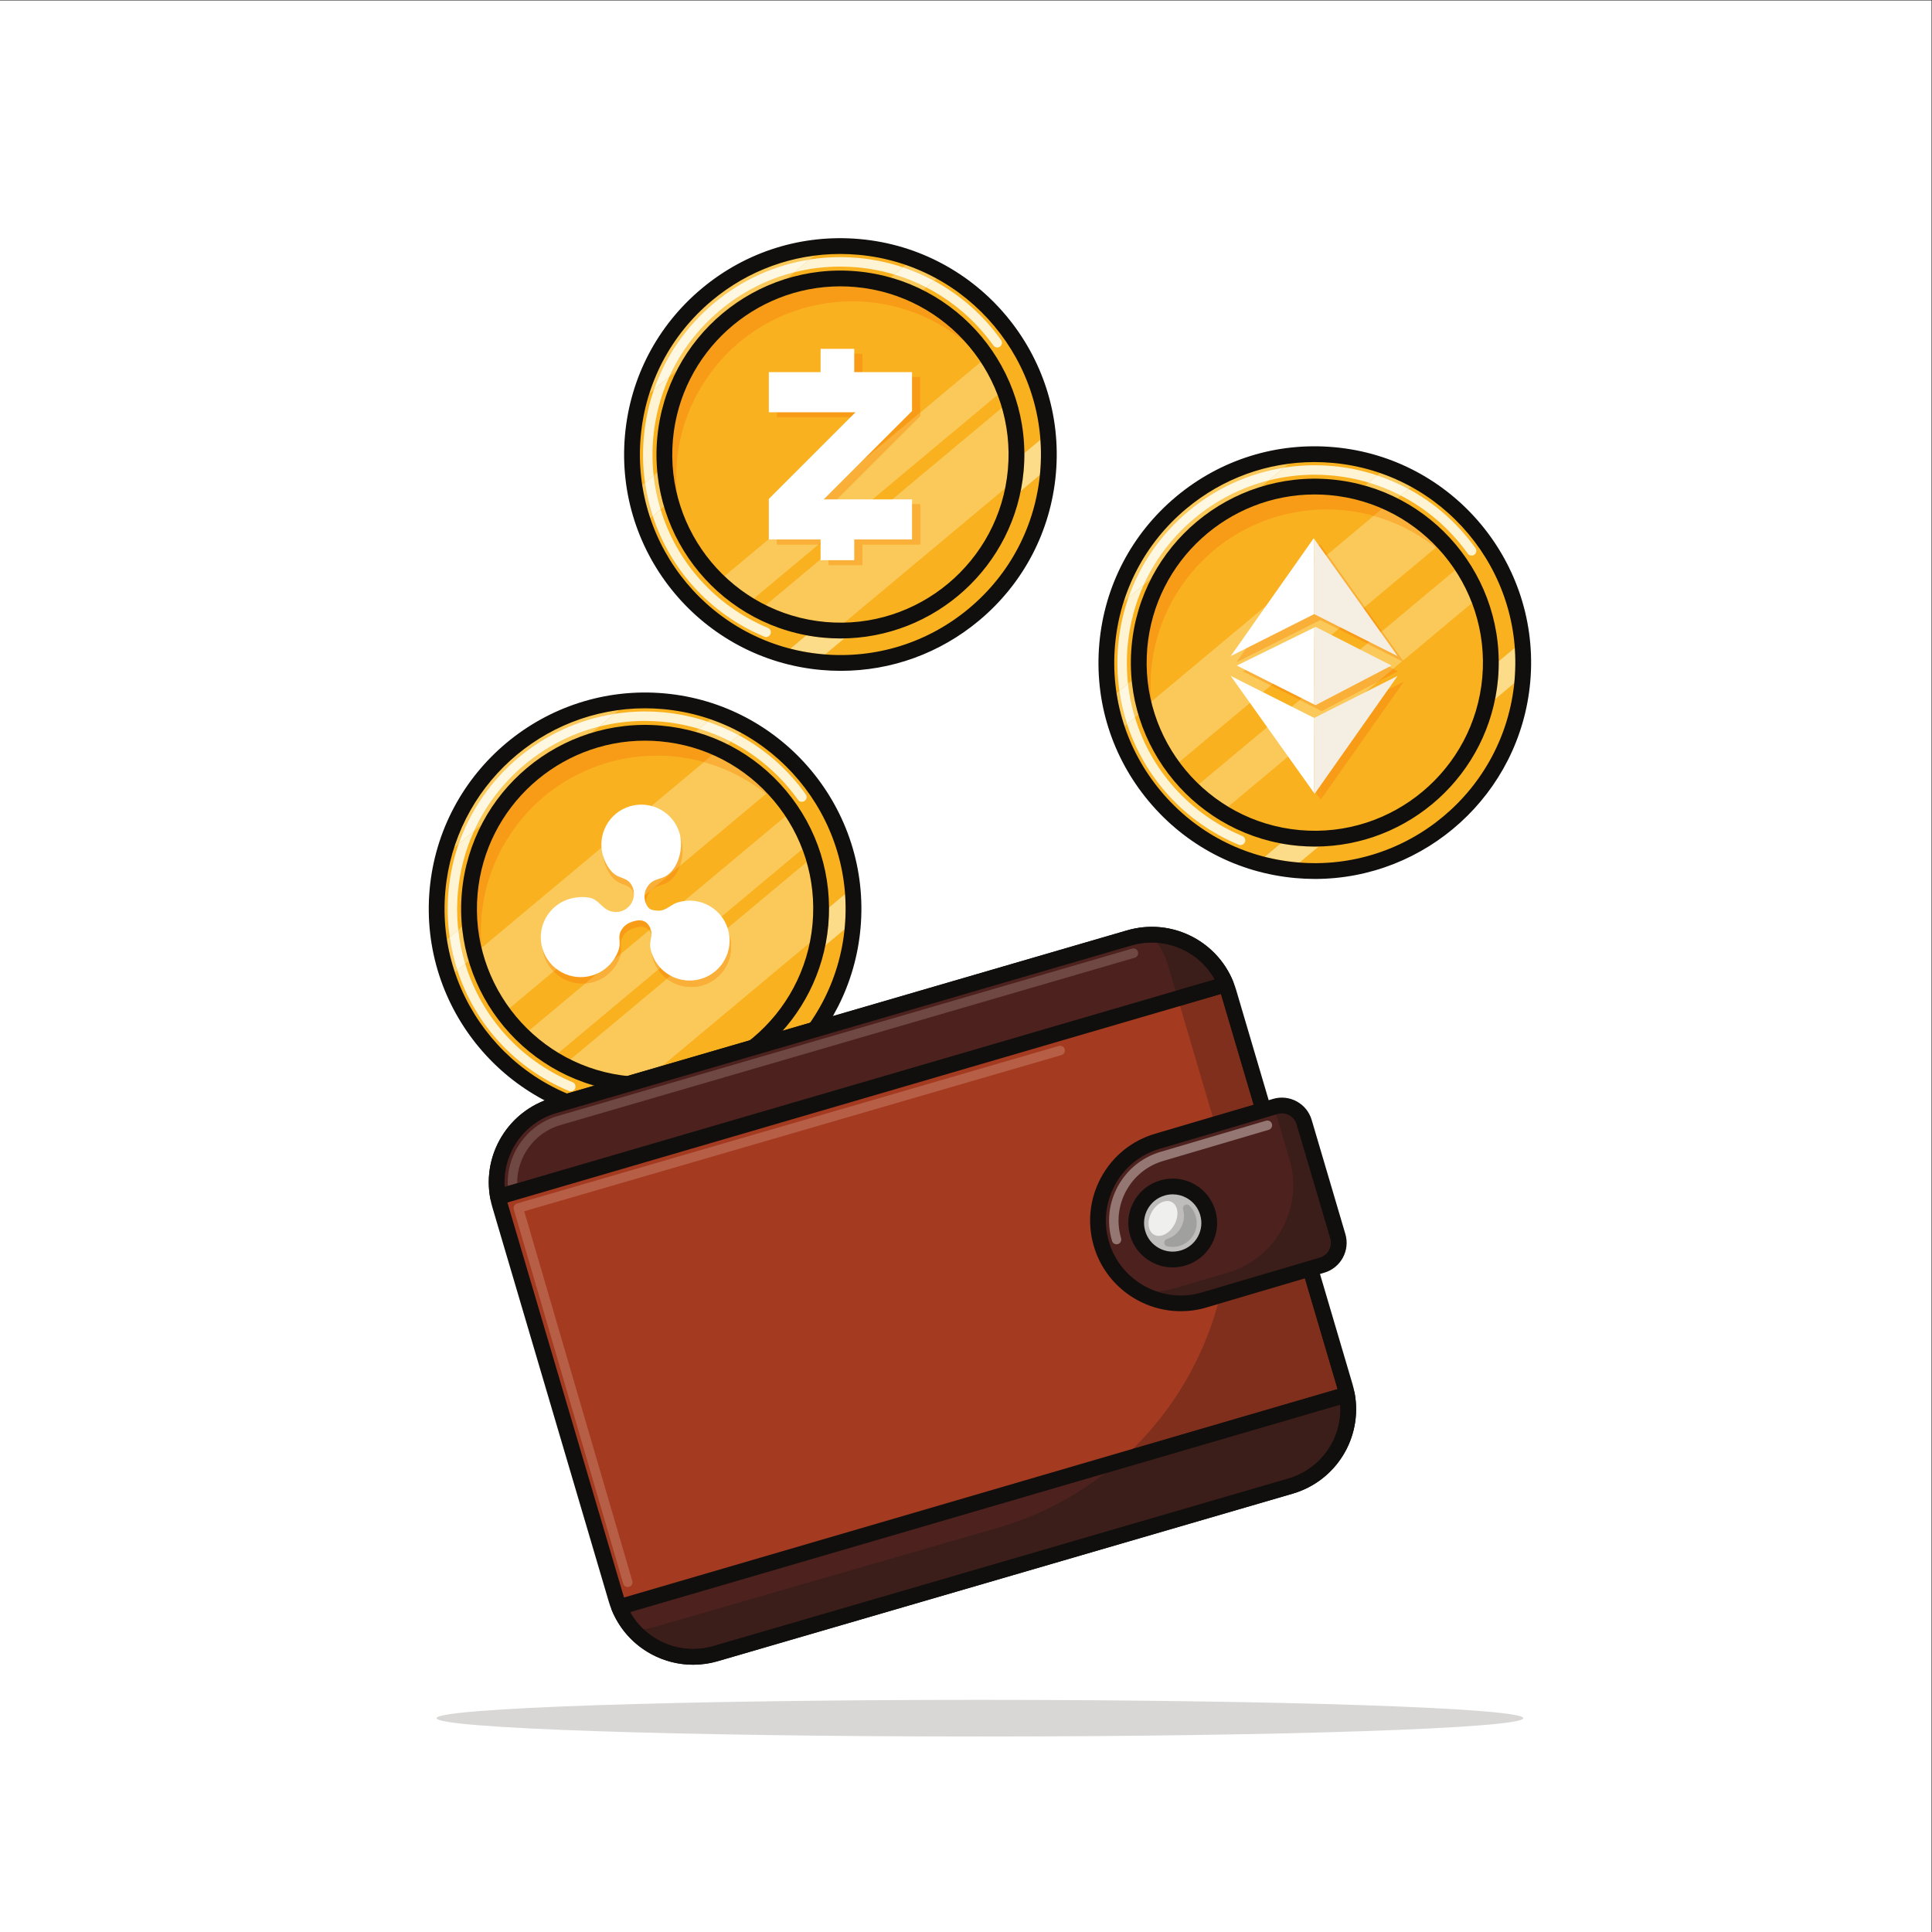 <?xml version="1.0" encoding="UTF-8" standalone="no"?>
<!-- Created with Inkscape (http://www.inkscape.org/) -->

<svg
   version="1.1"
   id="svg2"
   width="816"
   height="816"
   viewBox="0 0 816 816"
   sodipodi:docname="crypto-wallet-vectorportal.eps"
   xmlns:inkscape="http://www.inkscape.org/namespaces/inkscape"
   xmlns:sodipodi="http://sodipodi.sourceforge.net/DTD/sodipodi-0.dtd"
   xmlns="http://www.w3.org/2000/svg"
   xmlns:svg="http://www.w3.org/2000/svg">
  <rect x="0" y="0" width="816" height="816" fill="#333333" stroke="none"/>
  <defs
     id="defs6" />
  <sodipodi:namedview
     id="namedview4"
     pagecolor="#ffffff"
     bordercolor="#000000"
     borderopacity="0.25"
     inkscape:showpageshadow="2"
     inkscape:pageopacity="0.0"
     inkscape:pagecheckerboard="0"
     inkscape:deskcolor="#d1d1d1" />
  <g
     id="g8"
     inkscape:groupmode="layer"
     inkscape:label="ink_ext_XXXXXX"
     transform="matrix(1.333,0,0,-1.333,0,816)">
    <g
       id="g10"
       transform="scale(0.1)">
      <path
         d="M 0,0 H 6120 V 6120 H 0 Z"
         style="fill:#ffffff;fill-opacity:1;fill-rule:nonzero;stroke:none"
         id="path12" />
      <path
         d="m 2701.68,3182.95 c -32.56,-363.26 -353.43,-631.35 -716.7,-598.8 -363.26,32.56 -631.35,353.43 -598.79,716.7 32.55,363.26 353.42,631.35 716.69,598.79 363.26,-32.55 631.35,-353.42 598.8,-716.69"
         style="fill:#f9b120;fill-opacity:1;fill-rule:nonzero;stroke:none"
         id="path14" />
      <path
         d="m 1438.63,3435.32 c 74.58,233.56 279.49,404.74 522.59,436.62 l -14.63,-12.22 c -226.93,-35.79 -417.76,-195.22 -493.34,-412.18 l -14.62,-12.22 m 63.14,52.76 c 74.76,164.27 221.39,286.8 396.34,331.13 l -23.61,-19.72 c -150.59,-45.97 -277.2,-151.73 -349.19,-291.75 l -23.54,-19.66"
         style="fill:#fbc959;fill-opacity:1;fill-rule:nonzero;stroke:none"
         id="path16" />
      <path
         d="m 1441.34,3040.45 c -11.36,33.84 -19.94,68.88 -25.47,104.78 l 8.86,7.39 c 5.12,-36.09 13.37,-71.41 24.5,-105.57 l -7.89,-6.6 m 32.81,27.42 c -10.58,34.83 -18.01,70.82 -22.06,107.62 l 11.75,9.81 c 3.61,-37.13 10.76,-73.41 21.13,-108.39 l -10.82,-9.04 m 831.72,694.98 c -32.86,16.51 -67.31,29.88 -103,39.91 l 11.48,9.59 c 35.19,-10.52 69.23,-24.27 101.69,-40.99 l -10.17,-8.51 m 35.06,29.3 c -31.72,17.15 -64.92,31.56 -99.27,43.03 l 9.08,7.58 c 34.32,-11.82 67.25,-26.47 98.51,-43.66 l -8.32,-6.95"
         style="fill:#fbc959;fill-opacity:1;fill-rule:nonzero;stroke:none"
         id="path18" />
      <path
         d="m 2615.15,3126.18 c 4.2,20.82 7.3,42.06 9.24,63.7 1.69,18.84 2.47,37.63 2.37,56.3 l 50.89,42.52 c 2.49,-33.96 2.26,-68.53 -0.87,-103.52 -0.25,-2.73 -0.51,-5.44 -0.79,-8.16 l -60.84,-50.84"
         style="fill:#fcdb89;fill-opacity:1;fill-rule:nonzero;stroke:none"
         id="path20" />
      <path
         d="m 2599.46,3192.13 c -0.99,-11.05 -2.27,-21.88 -3.94,-32.67 -41.5,-279.31 -286.44,-483.97 -568.57,-475.05 -10.82,0.27 -21.8,0.95 -32.76,1.94 -74.9,6.71 -145.08,27.96 -207.91,60.69 -12.75,6.67 -25.17,13.81 -37.24,21.42 -6,3.54 -11.78,7.38 -17.56,11.31 -18.08,12.26 -35.37,25.46 -51.76,39.67 -7.84,6.73 -15.35,13.63 -22.75,20.72 -22.54,21.79 -43.32,45.35 -61.94,70.61 -41.45,56.22 -72.64,120.46 -90.65,189.44 -5.4,20.47 -9.64,41.43 -12.66,62.69 -5.99,41.8 -7.25,84.88 -3.31,128.81 27.49,306.77 298.49,533.28 605.36,505.78 43.83,-3.93 86.1,-12.84 126.07,-26.16 20.38,-6.75 40.25,-14.65 59.43,-23.59 30.85,-14.32 60.14,-31.4 87.51,-50.92 29.91,-21.36 57.56,-45.52 82.69,-72.07 21.55,-22.82 41.14,-47.36 58.57,-73.52 17.8,-26.6 33.25,-54.69 46.18,-84.06 2.85,-6.38 5.49,-12.74 8.12,-19.2 5.35,-13.23 10.15,-26.81 14.35,-40.44 21.04,-67.65 29.48,-140.49 22.77,-215.4"
         style="fill:#f9b120;fill-opacity:1;fill-rule:nonzero;stroke:none"
         id="path22" />
      <path
         d="m 1769.31,2785.39 c -33.61,20.29 -64.73,44.17 -92.86,71.04 l 178.4,149.05 c 12.73,1.02 25.53,3.99 37.99,9.09 27.6,11.3 50.56,32.34 64.27,58.83 4.33,8.35 7.97,16.76 9.78,25.7 l 89.76,74.99 c 3.54,-3.89 6.61,-8.9 9.17,-15.16 0.72,-1.75 1.34,-3.75 1.88,-5.58 4.17,-14.02 -1.2,-25.78 -2.6,-39.51 -1.45,-14.19 2.37,-27.9 7.7,-40.93 3.44,-8.39 7.68,-16.22 12.59,-23.43 l -316.08,-264.09 m 509.38,425.59 c -17.5,17.19 -39.88,29.32 -64.4,34.15 -7.99,1.57 -16.07,2.34 -24.15,2.34 -13.1,0 -26.18,-2.02 -38.77,-5.89 -14.02,-4.3 -25.95,-14.86 -39.2,-21.1 l 376.65,314.69 c 21.75,-32.85 39.61,-67.7 53.43,-103.99 l -263.56,-220.2"
         style="fill:#fbc959;fill-opacity:1;fill-rule:nonzero;stroke:none"
         id="path24" />
      <path
         d="m 1614.46,2927.01 c -41.1,55.99 -71.43,120.03 -88.24,188.91 -0.08,0.79 -0.15,1.57 -0.23,2.36 l 385.22,321.89 c -2.49,-20.7 0.11,-42.32 8.58,-62.99 7.51,-18.33 20.31,-39.44 37.91,-49.65 14.5,-8.41 32.29,-9.98 43.53,-23.68 3.26,-3.98 5.97,-8.61 7.98,-13.51 4.1,-10.01 5.17,-20.5 3.63,-30.45 l -57.91,-48.38 c -4.69,0.12 -9.32,0.81 -13.77,2.02 -29.62,7.63 -38.25,38.28 -70.43,43.68 -6.66,1.12 -13.59,1.66 -20.61,1.66 -18.28,0 -37.14,-3.66 -53.16,-10.22 -64.7,-26.5 -95.66,-100.4 -69.23,-164.93 6.31,-15.4 15.3,-28.89 26.22,-40.15 l -139.49,-116.56 m 539.8,451.06 c 10.71,30.07 11.66,65.58 -0.39,94.99 -19.03,46.47 -62.52,75.53 -109.48,78.4 l 186.23,155.62 c 64.38,-17.85 126.62,-47.64 183.47,-89.88 4.65,-3.45 9.23,-6.97 13.74,-10.54 l -273.57,-228.59"
         style="fill:#fbc959;fill-opacity:1;fill-rule:nonzero;stroke:none"
         id="path26" />
      <path
         d="m 1987.26,2712.14 c -64.4,6.87 -125.03,25.07 -180.02,52.42 l 305.94,255.65 c 21.93,-16.68 48.95,-25.92 76.78,-25.92 15.98,0 32.23,3.05 47.94,9.48 64.7,26.5 95.66,100.4 69.16,165.1 -1.35,3.29 -2.83,6.5 -4.44,9.64 l 253.34,211.69 c 18.14,-62.7 24.63,-128.89 18.62,-195.86 -1.81,-20.27 -4.75,-40.19 -8.74,-59.68 l -466.69,-389.92 -111.89,-32.6"
         style="fill:#fbc959;fill-opacity:1;fill-rule:nonzero;stroke:none"
         id="path28" />
      <path
         d="m 1525.7,3118.03 c -13.12,54.7 -17.71,112.38 -12.42,171.42 24.78,276.52 257.77,485.25 530.25,485.25 15.86,0 31.87,-0.7 47.96,-2.15 58.36,-5.23 114.45,-19.69 166.6,-42.51 l -27.47,-22.96 c -48.81,13.53 -98.88,20.2 -148.73,20.2 -170.48,0 -338.76,-77.86 -448.21,-225.19 -85.32,-114.84 -119.93,-251.75 -107.69,-383.81 l -0.29,-0.25 m 919.68,474.16 c -5.73,4.92 -11.58,9.75 -17.55,14.47 l 2.5,2.09 c 5.11,-5.4 10.13,-10.92 15.05,-16.56"
         style="fill:#f89b17;fill-opacity:1;fill-rule:nonzero;stroke:none"
         id="path30" />
      <path
         d="m 1526.22,3115.92 c -0.17,0.69 -0.35,1.42 -0.52,2.11 l 0.29,0.25 c 0.08,-0.79 0.15,-1.57 0.23,-2.36 m 901.61,490.74 c -4.51,3.57 -9.09,7.09 -13.74,10.54 -56.85,42.24 -119.09,72.03 -183.47,89.88 l 27.47,22.96 c 64.45,-28.2 122.9,-69.17 172.24,-121.29 l -2.5,-2.09"
         style="fill:#f9af38;fill-opacity:1;fill-rule:nonzero;stroke:none"
         id="path32" />
      <path
         d="m 1844.89,3005.09 c -34.17,-0.01 -67.12,13.93 -90.94,38.48 l 200.98,167.94 c 0.51,-0.02 1.02,-0.03 1.54,-0.03 7.18,0 14.47,1.34 21.48,4.21 19.27,7.9 31.91,25.05 34.89,44.2 l 141.42,118.18 c -1.13,-3.19 -2.38,-6.31 -3.73,-9.36 -7.16,-16.19 -17.84,-31.21 -32.57,-41.33 -17.05,-11.73 -38.39,-10.54 -53.49,-25.47 -16.48,-15.76 -22.57,-40.37 -13.39,-62.81 8.27,-20.16 17.47,-22.07 39.28,-23.4 0.76,-0.04 1.53,-0.07 2.28,-0.07 7.02,0 13.41,1.97 19.53,4.85 l -55.52,-46.39 c -6.97,7.65 -15.73,10.99 -25.89,10.99 -8.84,0 -18.74,-2.52 -29.45,-6.91 -14.73,-6.04 -25.44,-17.38 -31.13,-30.97 -5.01,-11.95 -1.91,-24.3 -2.05,-36.72 -0.05,-3.9 -0.49,-7.69 -1.24,-11.38 l -112.04,-93.62 c -3.33,-0.26 -6.65,-0.39 -9.96,-0.39 m 268.29,15.12 c -10.61,8.08 -20.04,17.9 -27.79,29.27 l 193.3,161.5 c 9.59,-9.43 17.71,-20.37 23.93,-32.47 l -189.44,-158.3"
         style="fill:#f89b17;fill-opacity:1;fill-rule:nonzero;stroke:none"
         id="path34" />
      <path
         d="m 1854.85,3005.48 112.04,93.62 c -1.81,-8.94 -5.45,-17.35 -9.78,-25.7 -13.71,-26.49 -36.67,-47.53 -64.27,-58.83 -12.46,-5.1 -25.26,-8.07 -37.99,-9.09 m 230.54,44 c -4.91,7.21 -9.15,15.04 -12.59,23.43 -5.33,13.03 -9.15,26.74 -7.7,40.93 1.4,13.73 6.77,25.49 2.6,39.51 -0.54,1.83 -1.16,3.83 -1.88,5.58 -2.56,6.26 -5.63,11.27 -9.17,15.16 l 55.52,46.39 c 13.25,6.24 25.18,16.8 39.2,21.1 12.59,3.87 25.67,5.89 38.77,5.89 8.08,0 16.16,-0.77 24.15,-2.34 24.52,-4.83 46.9,-16.96 64.4,-34.15 l -193.3,-161.5"
         style="fill:#f9af38;fill-opacity:1;fill-rule:nonzero;stroke:none"
         id="path36" />
      <path
         d="m 1911.21,3440.17 c 5.29,44.09 33.65,84.06 77.56,102.04 15.71,6.44 31.96,9.49 47.95,9.49 2.56,0 5.12,-0.08 7.67,-0.24 l -133.18,-111.29"
         style="fill:#f89b17;fill-opacity:1;fill-rule:nonzero;stroke:none"
         id="path38" />
      <path
         d="m 1753.95,3043.57 c -10.92,11.26 -19.91,24.75 -26.22,40.15 -26.43,64.53 4.53,138.43 69.23,164.93 16.02,6.56 34.88,10.22 53.16,10.22 7.02,0 13.95,-0.54 20.61,-1.66 32.18,-5.4 40.81,-36.05 70.43,-43.68 4.45,-1.21 9.08,-1.9 13.77,-2.02 l -200.98,-167.94 m 258.89,216.32 c 1.54,9.95 0.47,20.44 -3.63,30.45 -2.01,4.9 -4.72,9.53 -7.98,13.51 -11.24,13.7 -29.03,15.27 -43.53,23.68 -17.6,10.21 -30.4,31.32 -37.91,49.65 -8.47,20.67 -11.07,42.29 -8.58,62.99 l 133.18,111.29 c 46.96,-2.87 90.45,-31.93 109.48,-78.4 12.05,-29.41 11.1,-64.92 0.39,-94.99 l -141.42,-118.18"
         style="fill:#f9af38;fill-opacity:1;fill-rule:nonzero;stroke:none"
         id="path40" />
      <path
         d="m 2189.96,2994.29 c -27.83,0 -54.85,9.24 -76.78,25.92 l 189.44,158.3 c 1.61,-3.14 3.09,-6.35 4.44,-9.64 26.5,-64.7 -4.46,-138.6 -69.16,-165.1 -15.71,-6.43 -31.96,-9.48 -47.94,-9.48"
         style="fill:#f9af38;fill-opacity:1;fill-rule:nonzero;stroke:none"
         id="path42" />
      <path
         d="m 2043.53,3774.7 c -272.48,0 -505.47,-208.73 -530.25,-485.25 -26.22,-292.6 190.49,-551.99 483.1,-578.21 292.61,-26.26 551.98,190.51 578.2,483.1 12.71,141.74 -30.54,279.95 -121.79,389.16 -91.24,109.21 -219.56,176.35 -361.3,189.05 -16.09,1.45 -32.1,2.15 -47.96,2.15 m 0.83,-1115.61 c -17.37,0 -34.82,0.77 -52.45,2.35 -320.06,28.69 -557.12,312.42 -528.44,632.48 28.69,320.06 312.41,557.05 632.48,528.43 155.05,-13.89 295.4,-87.33 395.21,-206.79 99.81,-119.46 147.13,-270.64 133.23,-425.68 -27.1,-302.44 -282,-530.79 -580.03,-530.79"
         style="fill:#100f0d;fill-opacity:1;fill-rule:nonzero;stroke:none"
         id="path44" />
      <path
         d="m 2233.09,3024.14 c -64.7,-26.5 -138.6,4.45 -165.11,69.15 -5.33,13.02 -9.14,26.73 -7.7,40.92 1.4,13.73 6.78,25.49 2.61,39.52 -0.55,1.82 -1.16,3.82 -1.88,5.57 -12,29.28 -35.24,31.23 -64.52,19.24 -14.73,-6.04 -25.44,-17.38 -31.13,-30.97 -5,-11.95 -1.91,-24.3 -2.05,-36.72 -0.16,-13.36 -4.9,-25.27 -11.01,-37.08 -13.71,-26.48 -36.68,-47.53 -64.28,-58.83 -64.7,-26.5 -138.6,4.45 -165.1,69.15 -26.44,64.53 4.52,138.43 69.22,164.93 22.18,9.09 49.76,12.6 73.78,8.56 32.18,-5.4 40.81,-36.05 70.43,-43.68 11.74,-3.18 24.69,-2.79 36.78,2.16 29.29,12 43.26,45.37 31.27,74.65 -2.01,4.91 -4.73,9.53 -7.99,13.51 -11.24,13.7 -29.02,15.27 -43.52,23.69 -17.61,10.2 -30.41,31.31 -37.91,49.64 -26.51,64.71 4.45,138.61 68.98,165.03 64.69,26.51 138.59,-4.45 165.1,-69.15 13.32,-32.53 10.74,-72.51 -3.34,-104.35 -7.16,-16.19 -17.85,-31.21 -32.57,-41.33 -17.06,-11.73 -38.39,-10.54 -53.5,-25.46 -16.48,-15.77 -22.57,-40.38 -13.38,-62.82 8.26,-20.16 17.47,-22.07 39.27,-23.39 23.4,-1.43 39.83,19.37 61.01,25.88 20.36,6.25 41.99,7.66 62.92,3.54 41.45,-8.16 76.76,-37.16 92.77,-76.26 26.5,-64.69 -4.45,-138.6 -69.15,-165.1"
         style="fill:#ffffff;fill-opacity:1;fill-rule:nonzero;stroke:none"
         id="path46" />
      <path
         d="m 2701.68,3182.95 h 0.1 -0.1 m -658.22,694.35 c -324.96,0 -602.82,-248.93 -632.37,-578.69 -31.28,-348.95 227.18,-658.29 576.13,-689.56 349,-31.26 658.28,227.18 689.56,576.13 31.27,348.96 -227.18,658.29 -576.13,689.56 -19.19,1.72 -38.28,2.56 -57.19,2.56 m 0.97,-1320.82 c -20.42,0 -40.95,0.91 -61.68,2.77 -376.41,33.74 -655.2,367.42 -621.47,743.83 33.74,376.41 367.45,655.17 743.83,621.47 376.41,-33.74 655.2,-367.42 621.47,-743.83 -31.88,-355.68 -331.64,-624.24 -682.15,-624.24"
         style="fill:#100f0d;fill-opacity:1;fill-rule:nonzero;stroke:none"
         id="path48" />
      <path
         d="m 1808.56,2663.66 c -1.94,0 -3.9,0.37 -5.79,1.16 -172.31,72.14 -298.44,213.28 -353.54,382.23 l 24.92,20.82 c 50.41,-165.91 172.28,-305.07 340.2,-375.37 7.64,-3.2 11.24,-11.99 8.05,-19.63 -2.41,-5.75 -7.98,-9.21 -13.84,-9.21 m -383.83,488.96 c -6.72,47.26 -8.1,95.88 -3.68,145.1 4.68,52.24 15.68,102.39 32.2,149.82 l 48.52,40.54 c -27.05,-59.46 -44.69,-124.38 -50.84,-193.04 -3.63,-40.43 -3.14,-80.44 1.16,-119.55 l -27.36,-22.87 M 2540.78,3581 c -4.68,0 -9.3,2.19 -12.22,6.29 -55.99,78.44 -129.1,141.1 -212.52,184.07 l 24.89,20.79 c 82.98,-44.89 155.76,-108.57 212.04,-187.43 4.82,-6.74 3.26,-16.11 -3.49,-20.92 -2.64,-1.89 -5.68,-2.8 -8.7,-2.8 m -326.43,231.35 c -37.91,11.35 -77.17,18.96 -117.28,22.55 -18,1.62 -35.92,2.41 -53.66,2.41 -49.9,0 -98.61,-6.26 -145.3,-18.1 l 48.48,40.51 c 31.67,5 64.05,7.59 96.91,7.59 18.62,0 37.37,-0.83 56.25,-2.52 48.77,-4.38 96.34,-14.4 141.91,-29.61 l -27.31,-22.83"
         style="fill:#fef3d3;fill-opacity:1;fill-rule:nonzero;stroke:none"
         id="path50" />
      <path
         d="m 1453.25,3447.54 c 75.58,216.96 266.41,376.39 493.34,412.18 l -48.48,-40.51 c -174.95,-44.33 -321.58,-166.86 -396.34,-331.13 l -48.52,-40.54"
         style="fill:#fef7e2;fill-opacity:1;fill-rule:nonzero;stroke:none"
         id="path52" />
      <path
         d="m 1449.23,3047.05 c -11.13,34.16 -19.38,69.48 -24.5,105.57 l 27.36,22.87 c 4.05,-36.8 11.48,-72.79 22.06,-107.62 l -24.92,-20.82 m 866.81,724.31 c -32.46,16.72 -66.5,30.47 -101.69,40.99 l 27.31,22.83 c 34.35,-11.47 67.55,-25.88 99.27,-43.03 l -24.89,-20.79"
         style="fill:#fef7e2;fill-opacity:1;fill-rule:nonzero;stroke:none"
         id="path54" />
      <path
         d="m 4823.68,3963.07 c -32.56,-363.26 -353.43,-631.36 -716.69,-598.8 -363.26,32.55 -631.35,353.43 -598.8,716.69 32.55,363.26 353.43,631.35 716.69,598.8 363.26,-32.56 631.36,-353.43 598.8,-716.69"
         style="fill:#f9b120;fill-opacity:1;fill-rule:nonzero;stroke:none"
         id="path56" />
      <path
         d="m 3560.42,4215.26 c 36.17,114.1 104.06,215.75 198.13,294.35 94.08,78.6 206.19,127.34 324.9,142.64 l -14.84,-12.4 c -226.95,-35.78 -417.78,-195.2 -493.35,-412.19 l -14.84,-12.4 m 63.4,52.97 c 74.77,164.15 221.36,286.59 396.16,330.99 l -23.49,-19.63 c -150.6,-45.97 -277.2,-151.73 -349.18,-291.74 l -23.49,-19.62"
         style="fill:#fbc959;fill-opacity:1;fill-rule:nonzero;stroke:none"
         id="path58" />
      <path
         d="m 3563.05,3820.33 c -11.41,34.1 -19.89,69.17 -25.33,104.88 l 9.01,7.53 c 5.13,-36.11 13.36,-71.4 24.51,-105.58 l -8.19,-6.83 m 33.11,27.66 c -10.59,34.82 -18.02,70.81 -22.07,107.61 l 11.76,9.82 c 3.6,-37.13 10.76,-73.42 21.13,-108.39 l -10.82,-9.04 m 831.46,694.77 c -32.56,16.41 -66.96,29.89 -102.84,40.04 l 11.57,9.67 c 35.19,-10.53 69.23,-24.27 101.7,-41 l -10.43,-8.71 m 35.31,29.5 c -31.71,17.16 -64.92,31.57 -99.26,43.03 l 9.07,7.58 c 34.33,-11.81 67.25,-26.47 98.51,-43.65 l -8.32,-6.96"
         style="fill:#fbc959;fill-opacity:1;fill-rule:nonzero;stroke:none"
         id="path60" />
      <path
         d="m 4117.39,3388.49 c -2.72,0.21 -5.43,0.44 -8.16,0.68 -34.8,3.12 -68.92,8.99 -102.12,17.48 l 51,42.61 c 18.3,-3.43 36.9,-6.01 55.81,-7.71 17.61,-1.57 35.07,-2.35 52.44,-2.35 3.96,0 7.92,0.04 11.87,0.12 l -60.84,-50.83"
         style="fill:#fcdb89;fill-opacity:1;fill-rule:nonzero;stroke:none"
         id="path62" />
      <path
         d="m 4737.15,3906.3 c 4.2,20.82 7.31,42.06 9.25,63.7 1.69,18.89 2.45,37.68 2.33,56.27 l 50.92,42.54 c 2.49,-33.95 2.27,-68.52 -0.87,-103.51 -0.25,-2.73 -0.51,-5.45 -0.79,-8.16 l -60.84,-50.84"
         style="fill:#fcdb89;fill-opacity:1;fill-rule:nonzero;stroke:none"
         id="path64" />
      <path
         d="m 4721.46,3972.25 c -0.99,-11.05 -2.26,-21.88 -3.93,-32.68 -41.5,-279.31 -286.45,-483.96 -568.58,-475.04 -10.82,0.27 -21.8,0.95 -32.76,1.93 -74.89,6.71 -145.08,27.96 -207.91,60.7 -12.75,6.66 -25.16,13.8 -37.24,21.41 -6,3.55 -11.78,7.38 -17.55,11.31 -18.08,12.26 -35.37,25.46 -51.77,39.68 -7.83,6.72 -15.34,13.62 -22.75,20.71 -22.53,21.8 -43.32,45.35 -61.94,70.61 -41.44,56.23 -72.63,120.47 -90.64,189.45 -5.4,20.47 -9.65,41.43 -12.66,62.68 -6,41.81 -7.26,84.89 -3.32,128.81 27.49,306.77 298.5,533.29 605.36,505.79 43.83,-3.93 86.11,-12.84 126.08,-26.16 20.38,-6.75 40.25,-14.65 59.43,-23.6 30.84,-14.31 60.14,-31.39 87.5,-50.92 29.91,-21.35 57.57,-45.51 82.69,-72.07 21.56,-22.81 41.15,-47.35 58.58,-73.52 17.79,-26.59 33.25,-54.68 46.18,-84.06 2.84,-6.37 5.48,-12.73 8.12,-19.19 5.34,-13.24 10.14,-26.82 14.34,-40.45 21.05,-67.65 29.48,-140.49 22.77,-215.39"
         style="fill:#f9b120;fill-opacity:1;fill-rule:nonzero;stroke:none"
         id="path66" />
      <path
         d="m 3891.32,3565.51 c -33.61,20.29 -64.74,44.17 -92.87,71.04 l 220.66,184.36 66.36,-93.18 -194.15,-162.22 m 292.05,262.83 -96.92,48.83 31.95,26.69 64.97,-32.69 4.47,-2.23 177.51,92.63 -125.24,-104.64 -56.74,-28.59 m 230.26,173.56 -110.52,56.29 29.08,24.3 111,-55.89 -29.56,-24.7 m 31.4,26.24 -66.35,93.18 231.92,193.78 c 21.44,-32.46 39.4,-67.33 53.4,-104.02 l -218.97,-182.94"
         style="fill:#fbc959;fill-opacity:1;fill-rule:nonzero;stroke:none"
         id="path68" />
      <path
         d="m 3736.46,3707.12 c -41.09,55.98 -71.42,120.05 -88.24,188.91 -0.08,0.79 -0.15,1.57 -0.22,2.36 l 442.99,370.17 -172.03,-244.27 264.41,133.13 57.39,-28.9 -28.68,-23.97 -24.24,12.35 -4.47,-2.16 -244.96,-120.32 88.55,-44.55 -31.9,-26.66 -76.1,38.34 45.51,-63.9 -228.01,-190.53 m 587.55,490.96 -118.4,166.27 147.02,122.84 c 64.38,-17.84 126.61,-47.64 183.46,-89.87 4.65,-3.46 9.23,-6.97 13.74,-10.54 l -225.82,-188.7"
         style="fill:#fbc959;fill-opacity:1;fill-rule:nonzero;stroke:none"
         id="path70" />
      <path
         d="m 3647.71,3898.15 c -13.12,54.69 -17.72,112.38 -12.43,171.42 24.79,276.51 257.77,485.25 530.26,485.25 15.85,0 31.86,-0.71 47.96,-2.15 59,-5.29 114.94,-20.07 166.41,-42.68 l -27.28,-22.8 c -48.81,13.53 -98.88,20.2 -148.74,20.2 -170.48,0 -338.75,-77.85 -448.21,-225.18 -85.32,-114.85 -119.92,-251.75 -107.68,-383.82 l -0.29,-0.24 m 918.32,475.31 c -5.29,4.53 -10.69,8.97 -16.2,13.32 l 2.3,1.92 c 4.72,-4.98 9.37,-10.08 13.9,-15.24"
         style="fill:#f89b17;fill-opacity:1;fill-rule:nonzero;stroke:none"
         id="path72" />
      <path
         d="m 3648.22,3896.03 c -0.17,0.71 -0.34,1.41 -0.51,2.12 l 0.29,0.24 c 0.07,-0.79 0.14,-1.57 0.22,-2.36 m 901.61,490.75 c -4.51,3.57 -9.09,7.08 -13.74,10.54 -56.85,42.23 -119.08,72.03 -183.46,89.87 l 27.28,22.8 c 65.6,-28.83 123.93,-70.37 172.22,-121.29 l -2.3,-1.92"
         style="fill:#f9af38;fill-opacity:1;fill-rule:nonzero;stroke:none"
         id="path74" />
      <path
         d="m 4721.49,3972.23 h 0.1 -0.1 m -555.95,582.59 c -272.49,0 -505.47,-208.74 -530.26,-485.25 -26.23,-292.6 190.49,-551.99 483.1,-578.21 292.39,-26.29 551.98,190.49 578.21,483.1 26.22,292.61 -190.5,551.99 -483.09,578.21 -16.1,1.44 -32.11,2.15 -47.96,2.15 m 0.82,-1115.62 c -17.37,0 -34.83,0.78 -52.44,2.35 -320.07,28.69 -557.12,312.42 -528.44,632.48 28.69,320.07 312.34,557.02 632.48,528.44 320.06,-28.68 557.11,-312.41 528.44,-632.47 -27.11,-302.45 -282,-530.8 -580.04,-530.8"
         style="fill:#100f0d;fill-opacity:1;fill-rule:nonzero;stroke:none"
         id="path76" />
      <path
         d="m 4164.83,4657.46 c -148.49,0 -290.93,-51.48 -406.28,-147.85 -130.24,-108.82 -210.31,-261.84 -225.45,-430.88 -15.16,-169.04 36.43,-333.86 145.25,-464.1 108.81,-130.25 261.84,-210.31 430.88,-225.46 348.99,-31.32 658.28,227.18 689.55,576.13 31.28,348.95 -227.18,658.28 -576.13,689.56 -19.33,1.73 -38.64,2.6 -57.82,2.6 m 1.61,-1320.86 c -20.41,0 -40.96,0.91 -61.68,2.77 -182.34,16.34 -347.41,102.71 -464.79,243.2 -117.37,140.49 -173.02,318.28 -156.68,500.62 16.34,182.34 102.71,347.41 243.2,464.79 140.49,117.38 318.28,173.04 500.63,156.68 376.4,-33.74 655.19,-367.41 621.46,-743.83 -31.88,-355.68 -331.64,-624.23 -682.14,-624.23"
         style="fill:#100f0d;fill-opacity:1;fill-rule:nonzero;stroke:none"
         id="path78" />
      <path
         d="m 4447.77,4024.29 -4.58,2.31 1.84,1.54 2.74,-3.85 m -115.58,58.2 -91.43,46.03 83.25,69.56 54.67,-76.76 -46.49,-38.83 m -148.82,263.27 v 49.83 l 22.24,-31.24 -22.24,-18.59"
         style="fill:#f89b17;fill-opacity:1;fill-rule:nonzero;stroke:none"
         id="path80" />
      <path
         d="m 4443.19,4026.6 -111,55.89 46.49,38.83 66.35,-93.18 -1.84,-1.54"
         style="fill:#f9af38;fill-opacity:1;fill-rule:nonzero;stroke:none"
         id="path82" />
      <path
         d="m 4240.76,4128.52 -57.39,28.9 v 188.34 l 22.24,18.59 118.4,-166.27 -83.25,-69.56"
         style="fill:#f9af38;fill-opacity:1;fill-rule:nonzero;stroke:none"
         id="path84" />
      <path
         d="m 4090.99,4268.56 90.91,129.11 1.47,-2.08 v -49.83 l -92.38,-77.2"
         style="fill:#f89b17;fill-opacity:1;fill-rule:nonzero;stroke:none"
         id="path86" />
      <path
         d="m 3918.96,4024.29 172.03,244.27 92.38,77.2 v -188.34 l -264.41,-133.13"
         style="fill:#f9af38;fill-opacity:1;fill-rule:nonzero;stroke:none"
         id="path88" />
      <path
         d="m 4184.91,3588.09 -1.54,2.16 v 219.27 l 56.74,47.41 207.66,104.62 -262.86,-373.46"
         style="fill:#f89b17;fill-opacity:1;fill-rule:nonzero;stroke:none"
         id="path90" />
      <path
         d="m 4183.37,3809.52 v 18.82 l 56.74,28.59 -56.74,-47.41"
         style="fill:#f9af38;fill-opacity:1;fill-rule:nonzero;stroke:none"
         id="path92" />
      <path
         d="m 4183.37,3590.25 -97.9,137.48 97.9,81.79 v -219.27 m -164.26,230.66 -54.64,76.74 30.59,25.56 91.39,-46.04 -67.34,-56.26"
         style="fill:#f89b17;fill-opacity:1;fill-rule:nonzero;stroke:none"
         id="path94" />
      <path
         d="m 4085.47,3727.73 -66.36,93.18 67.34,56.26 96.92,-48.83 v -18.82 l -97.9,-81.79"
         style="fill:#f9af38;fill-opacity:1;fill-rule:nonzero;stroke:none"
         id="path96" />
      <path
         d="m 3964.47,3897.65 -45.51,63.9 76.1,-38.34 -30.59,-25.56"
         style="fill:#f9af38;fill-opacity:1;fill-rule:nonzero;stroke:none"
         id="path98" />
      <path
         d="m 4183.37,3958.14 v 122.42 l 28.71,23.99 91.03,-46.36 -119.74,-100.05 m 181.98,3.43 48.28,40.33 14.69,-7.48 -62.97,-32.85"
         style="fill:#f89b17;fill-opacity:1;fill-rule:nonzero;stroke:none"
         id="path100" />
      <path
         d="m 4187.84,3868.94 -4.47,2.23 v 86.97 l 119.74,100.05 110.52,-56.29 -48.28,-40.33 -177.51,-92.63"
         style="fill:#f9af38;fill-opacity:1;fill-rule:nonzero;stroke:none"
         id="path102" />
      <path
         d="m 4183.37,4080.56 v 34.18 l 4.47,2.16 24.24,-12.35 -28.71,-23.99"
         style="fill:#f9af38;fill-opacity:1;fill-rule:nonzero;stroke:none"
         id="path104" />
      <path
         d="m 4118.4,3903.86 -91.44,46.01 156.41,130.69 v -122.42 l -64.97,-54.28"
         style="fill:#f89b17;fill-opacity:1;fill-rule:nonzero;stroke:none"
         id="path106" />
      <path
         d="m 4183.37,3871.17 -64.97,32.69 64.97,54.28 v -86.97"
         style="fill:#f9af38;fill-opacity:1;fill-rule:nonzero;stroke:none"
         id="path108" />
      <path
         d="m 4026.96,3949.87 -88.55,44.55 244.96,120.32 v -34.18 l -156.41,-130.69"
         style="fill:#f9af38;fill-opacity:1;fill-rule:nonzero;stroke:none"
         id="path110" />
      <path
         d="m 3930.56,3443.77 c -1.93,0 -3.89,0.38 -5.79,1.17 -172.29,72.13 -298.43,213.29 -353.53,382.22 l 24.92,20.83 c 50.41,-165.92 172.27,-305.07 340.2,-375.37 7.64,-3.2 11.24,-11.99 8.04,-19.63 -2.41,-5.75 -7.97,-9.22 -13.84,-9.22 m -383.83,488.97 c -6.71,47.26 -8.09,95.87 -3.68,145.1 4.68,52.22 15.7,102.4 32.21,149.82 l 48.56,40.57 c -27.08,-59.46 -44.74,-124.39 -50.89,-193.07 -3.62,-40.43 -3.14,-80.45 1.16,-119.56 l -27.36,-22.86 m 1116.06,428.38 c -4.68,0 -9.29,2.18 -12.22,6.29 -55.99,78.43 -129.11,141.09 -212.52,184.06 l 24.88,20.79 c 82.98,-44.88 155.76,-108.56 212.05,-187.42 4.81,-6.74 3.25,-16.11 -3.5,-20.92 -2.63,-1.89 -5.68,-2.8 -8.69,-2.8 m -326.44,231.35 c -37.91,11.34 -77.17,18.95 -117.27,22.55 -17.93,1.6 -35.78,2.39 -53.45,2.39 -50.01,0 -98.84,-6.3 -145.65,-18.19 l 48.63,40.63 c 31.65,4.99 64,7.57 96.85,7.57 18.63,0 37.39,-0.83 56.3,-2.52 48.77,-4.37 96.34,-14.4 141.91,-29.61 l -27.32,-22.82"
         style="fill:#fef3d3;fill-opacity:1;fill-rule:nonzero;stroke:none"
         id="path112" />
      <path
         d="m 3575.26,4227.66 c 75.57,216.99 266.4,376.41 493.35,412.19 l -48.63,-40.63 c -174.8,-44.4 -321.39,-166.84 -396.16,-330.99 l -48.56,-40.57"
         style="fill:#fef7e2;fill-opacity:1;fill-rule:nonzero;stroke:none"
         id="path114" />
      <path
         d="m 3571.24,3827.16 c -11.15,34.18 -19.38,69.47 -24.51,105.58 l 27.36,22.86 c 4.05,-36.8 11.48,-72.79 22.07,-107.61 l -24.92,-20.83 m 866.81,724.31 c -32.47,16.73 -66.51,30.47 -101.7,41 l 27.32,22.82 c 34.34,-11.46 67.55,-25.87 99.26,-43.03 l -24.88,-20.79"
         style="fill:#fef7e2;fill-opacity:1;fill-rule:nonzero;stroke:none"
         id="path116" />
      <path
         d="m 4428.32,4042.64 -264.4,133.13 v 238.16 z"
         style="fill:#f5efe3;fill-opacity:1;fill-rule:nonzero;stroke:none"
         id="path118" />
      <path
         d="m 4163.92,4413.93 v -238.16 l -264.41,-133.13 262.94,373.38 1.47,-2.09"
         style="fill:#ffffff;fill-opacity:1;fill-rule:nonzero;stroke:none"
         id="path120" />
      <path
         d="m 4428.32,3979.89 -262.86,-373.45 -1.54,2.16 v 238.09 l 264.4,133.2"
         style="fill:#f5efe3;fill-opacity:1;fill-rule:nonzero;stroke:none"
         id="path122" />
      <path
         d="M 4163.92,3846.69 V 3608.6 l -264.41,371.29 z"
         style="fill:#ffffff;fill-opacity:1;fill-rule:nonzero;stroke:none"
         id="path124" />
      <path
         d="m 4408.88,4012.77 -240.48,-125.48 -4.48,2.23 v 243.57 l 4.48,2.16 240.48,-122.48"
         style="fill:#f5efe3;fill-opacity:1;fill-rule:nonzero;stroke:none"
         id="path126" />
      <path
         d="m 4163.92,4133.09 v -243.57 l -244.96,123.25 z"
         style="fill:#ffffff;fill-opacity:1;fill-rule:nonzero;stroke:none"
         id="path128" />
      <path
         d="m 3320.61,4622.47 c -32.55,-363.27 -353.43,-631.36 -716.69,-598.8 -363.26,32.56 -631.35,353.43 -598.8,716.69 32.56,363.26 353.43,631.36 716.7,598.8 363.26,-32.55 631.34,-353.43 598.79,-716.69"
         style="fill:#f9b120;fill-opacity:1;fill-rule:nonzero;stroke:none"
         id="path130" />
      <path
         d="m 2057.35,4874.66 c 36.17,114.1 104.06,215.75 198.13,294.35 94.07,78.6 206.18,127.33 324.89,142.63 l -14.67,-12.25 c -110.76,-17.3 -215.22,-64.41 -303.63,-138.27 -88.4,-73.87 -153.34,-168.3 -190.06,-274.21 l -14.66,-12.25 m 63.1,52.72 c 36.49,80.43 90.97,152.32 160.86,210.72 69.91,58.4 150.33,99.25 235.99,120.85 l -23.82,-19.9 c -150.62,-45.96 -277.27,-151.77 -349.26,-291.81 l -23.77,-19.86"
         style="fill:#fbc959;fill-opacity:1;fill-rule:nonzero;stroke:none"
         id="path132" />
      <path
         d="m 2060.28,4479.98 c -11.36,33.83 -19.94,68.87 -25.47,104.77 l 8.85,7.39 c 5.13,-36.09 13.37,-71.41 24.51,-105.57 l -7.89,-6.59 m 32.81,27.41 c -10.58,34.83 -18.01,70.82 -22.06,107.61 l 11.75,9.82 c 3.61,-37.13 10.76,-73.41 21.13,-108.39 l -10.82,-9.04 m 831.46,694.77 c -32.56,16.41 -66.96,29.89 -102.84,40.04 l 11.58,9.67 c 35.19,-10.53 69.22,-24.27 101.69,-40.99 l -10.43,-8.72 m 35.31,29.5 c -31.71,17.16 -64.92,31.57 -99.26,43.03 l 9.08,7.58 c 34.32,-11.81 67.25,-26.47 98.5,-43.65 l -8.32,-6.96"
         style="fill:#fbc959;fill-opacity:1;fill-rule:nonzero;stroke:none"
         id="path134" />
      <path
         d="m 2614.32,4047.89 c -2.72,0.21 -5.44,0.44 -8.17,0.68 -34.99,3.14 -69.05,9.06 -102.02,17.55 l 50.92,42.54 c 18.29,-3.43 36.89,-6.01 55.8,-7.7 17.62,-1.58 35.09,-2.35 52.45,-2.35 3.97,0 7.92,0.04 11.87,0.12 l -60.85,-50.84"
         style="fill:#fcdb89;fill-opacity:1;fill-rule:nonzero;stroke:none"
         id="path136" />
      <path
         d="m 3234.09,4565.71 c 4.2,20.82 7.3,42.05 9.24,63.68 1.69,18.91 2.46,37.68 2.34,56.29 l 50.91,42.54 c 2.49,-33.96 2.27,-68.52 -0.87,-103.52 -0.24,-2.72 -0.5,-5.45 -0.78,-8.16 l -60.84,-50.83"
         style="fill:#fcdb89;fill-opacity:1;fill-rule:nonzero;stroke:none"
         id="path138" />
      <path
         d="m 3218.39,4631.66 c -0.99,-11.06 -2.26,-21.89 -3.93,-32.69 -41.5,-279.31 -286.44,-483.96 -568.58,-475.04 -10.81,0.26 -21.8,0.95 -32.76,1.93 -74.89,6.71 -145.08,27.96 -207.9,60.7 -12.76,6.67 -25.17,13.81 -37.24,21.41 -6.01,3.55 -11.79,7.38 -17.56,11.31 -18.08,12.27 -35.37,25.46 -51.77,39.68 -7.83,6.73 -15.34,13.63 -22.74,20.72 -22.54,21.79 -43.32,45.35 -61.95,70.61 -41.44,56.22 -72.63,120.46 -90.64,189.45 -5.4,20.46 -9.64,41.42 -12.66,62.68 -5.99,41.8 -7.25,84.88 -3.32,128.8 27.5,306.78 298.5,533.29 605.37,505.79 43.82,-3.93 86.09,-12.84 126.06,-26.16 20.38,-6.74 40.26,-14.65 59.44,-23.6 30.84,-14.31 60.13,-31.39 87.5,-50.91 29.91,-21.36 57.57,-45.52 82.7,-72.07 21.55,-22.81 41.13,-47.36 58.57,-73.52 17.8,-26.6 33.25,-54.69 46.18,-84.06 2.85,-6.38 5.48,-12.74 8.12,-19.2 5.34,-13.23 10.15,-26.82 14.35,-40.44 21.04,-67.65 29.48,-140.5 22.76,-215.39"
         style="fill:#f9b120;fill-opacity:1;fill-rule:nonzero;stroke:none"
         id="path140" />
      <path
         d="m 2388.25,4224.91 c -33.61,20.3 -64.73,44.18 -92.86,71.04 l 166.5,139.11 v -38.41 h 131.91 l -205.55,-171.74 m 357.59,298.77 h -13.29 -96.95 l 96.95,96.96 183.1,183.1 v 10.44 l 191.88,160.32 c 21.44,-32.46 39.4,-67.33 53.4,-104.01 l -415.09,-346.81"
         style="fill:#fbc959;fill-opacity:1;fill-rule:nonzero;stroke:none"
         id="path142" />
      <path
         d="m 2663.44,4148.6 c -15.91,0 -31.98,0.71 -48.13,2.16 -67.81,6.08 -131.55,24.68 -189.13,53.32 l 199.74,166.91 v -39.94 h 106.63 v 65.6 h 183.1 v 127.03 h -107 l 366.02,305.85 c 17.96,-61.78 24.94,-127.83 18.86,-195.67 -1.82,-20.27 -4.76,-40.2 -8.75,-59.68 l -509.21,-425.45 c -4.03,-0.09 -8.08,-0.13 -12.13,-0.13"
         style="fill:#fbc959;fill-opacity:1;fill-rule:nonzero;stroke:none"
         id="path144" />
      <path
         d="m 2145.15,4555.44 c -13.5,55.31 -18.3,113.74 -12.94,173.53 24.78,276.51 257.77,485.25 530.27,485.25 15.85,0 31.86,-0.7 47.95,-2.15 141.58,-12.69 265.4,-79.97 352.52,-179.19 -9.63,8.22 -19.61,16.18 -29.93,23.84 -99.94,74.25 -216.58,110.07 -332.2,110.07 -170.48,0 -338.75,-77.85 -448.2,-225.17 -85.83,-115.54 -120.34,-253.38 -107.47,-386.18"
         style="fill:#f89b17;fill-opacity:1;fill-rule:nonzero;stroke:none"
         id="path146" />
      <path
         d="m 3218.43,4631.63 h 0.09 -0.09 m -555.95,582.59 c -272.5,0 -505.49,-208.74 -530.27,-485.25 -26.22,-292.6 190.5,-551.98 483.1,-578.21 292.72,-26.33 551.99,190.5 578.22,483.1 26.22,292.6 -190.51,551.99 -483.1,578.21 -16.09,1.45 -32.1,2.15 -47.95,2.15 m 0.82,-1115.61 c -17.36,0 -34.83,0.77 -52.45,2.35 -320.06,28.68 -557.12,312.41 -528.44,632.48 28.68,320.06 312.33,557.09 632.48,528.44 320.06,-28.69 557.11,-312.42 528.44,-632.49 -27.11,-302.44 -281.99,-530.78 -580.03,-530.78"
         style="fill:#100f0d;fill-opacity:1;fill-rule:nonzero;stroke:none"
         id="path148" />
      <path
         d="m 3320.61,4622.47 h 0.1 -0.1 m -658.85,694.39 c -148.49,0 -290.94,-51.49 -406.28,-147.85 -130.24,-108.82 -210.31,-261.84 -225.46,-430.88 -31.27,-348.95 227.18,-658.29 576.13,-689.56 169.02,-15.16 333.86,36.44 464.1,145.25 130.25,108.82 210.32,261.84 225.46,430.88 31.27,348.95 -227.18,658.29 -576.12,689.56 -19.35,1.74 -38.64,2.6 -57.83,2.6 m 2.31,-1320.89 c -20.72,0 -41.5,0.93 -62.38,2.8 -376.41,33.74 -655.2,367.41 -621.47,743.82 16.34,182.35 102.72,347.41 243.2,464.79 140.5,117.38 318.3,172.98 500.63,156.68 376.4,-33.73 655.19,-367.41 621.47,-743.82 -16.35,-182.35 -102.72,-347.41 -243.21,-464.79 -124.41,-103.94 -278.09,-159.48 -438.24,-159.48"
         style="fill:#100f0d;fill-opacity:1;fill-rule:nonzero;stroke:none"
         id="path150" />
      <path
         d="m 2625.92,4370.99 v 25.66 h -32.12 l 152.04,127.03 h 62.81 l -182.73,-152.69 m -164.03,64.07 v 90.11 l 164.03,163.96 106.63,106.63 3.95,3.95 h -3.95 -106.63 -164.03 v 127.25 h 164.03 v 73.79 h 106.63 v -73.79 h 183.1 v -112.78 l -453.76,-379.12"
         style="fill:#f89b17;fill-opacity:1;fill-rule:nonzero;stroke:none"
         id="path152" />
      <path
         d="m 2593.8,4396.65 h -131.91 v 38.41 l 453.76,379.12 v -10.44 l -183.1,-183.1 -96.95,-96.96 h 96.95 13.29 L 2593.8,4396.65"
         style="fill:#f9af38;fill-opacity:1;fill-rule:nonzero;stroke:none"
         id="path154" />
      <path
         d="m 2732.55,4331.05 h -106.63 v 39.94 l 182.73,152.69 h 107 v -127.03 h -183.1 v -65.6"
         style="fill:#f9af38;fill-opacity:1;fill-rule:nonzero;stroke:none"
         id="path156" />
      <path
         d="m 2427.49,4103.17 c -1.93,0 -3.9,0.38 -5.79,1.17 -172.31,72.14 -298.43,213.28 -353.53,382.23 l 24.92,20.82 c 50.41,-165.91 172.27,-305.07 340.2,-375.37 7.64,-3.2 11.24,-11.99 8.04,-19.63 -2.4,-5.75 -7.98,-9.22 -13.84,-9.22 m -383.83,488.97 c -6.71,47.26 -8.09,95.87 -3.68,145.1 4.63,51.68 15.46,101.84 32.03,149.67 l 48.44,40.47 c -27.3,-60.18 -44.52,-125.14 -50.59,-192.82 -3.62,-40.43 -3.14,-80.44 1.17,-119.56 l -27.37,-22.86 m 1116.06,428.38 c -4.68,0 -9.29,2.19 -12.22,6.29 -55.99,78.44 -129.1,141.1 -212.52,184.07 l 24.88,20.78 c 82.98,-44.88 155.76,-108.56 212.05,-187.42 4.82,-6.74 3.26,-16.11 -3.49,-20.92 -2.64,-1.89 -5.68,-2.8 -8.7,-2.8 m -326.43,231.35 c -37.92,11.34 -77.18,18.95 -117.28,22.55 -18.07,1.62 -36.12,2.43 -54.04,2.43 -49.22,0 -97.72,-6.06 -144.67,-17.9 l 48.4,40.44 c 31.66,4.94 63.85,7.45 96.31,7.45 18.82,0 37.72,-0.84 56.68,-2.54 48.76,-4.37 96.34,-14.39 141.91,-29.61 l -27.31,-22.82"
         style="fill:#fef3d3;fill-opacity:1;fill-rule:nonzero;stroke:none"
         id="path158" />
      <path
         d="m 2072.01,4886.91 c 36.72,105.91 101.66,200.34 190.06,274.21 88.41,73.86 192.87,120.97 303.63,138.27 l -48.4,-40.44 c -85.66,-21.6 -166.08,-62.45 -235.99,-120.85 -69.89,-58.4 -124.37,-130.29 -160.86,-210.72 l -48.44,-40.47"
         style="fill:#fef7e2;fill-opacity:1;fill-rule:nonzero;stroke:none"
         id="path160" />
      <path
         d="m 2068.17,4486.57 c -11.14,34.16 -19.38,69.48 -24.51,105.57 l 27.37,22.86 c 4.05,-36.79 11.48,-72.78 22.06,-107.61 l -24.92,-20.82 m 866.81,724.31 c -32.47,16.72 -66.5,30.46 -101.69,40.99 l 27.31,22.82 c 34.34,-11.46 67.55,-25.87 99.26,-43.03 l -24.88,-20.78"
         style="fill:#fef7e2;fill-opacity:1;fill-rule:nonzero;stroke:none"
         id="path162" />
      <path
         d="m 2889.75,4819.25 v 123.22 h -183.1 v 73.79 h -106.63 v -73.79 h -164.03 v -127.24 h 164.03 106.63 3.95 l -3.95,-3.96 -106.63,-106.62 -164.03,-163.97 v -128.51 h 164.03 v -65.6 h 106.63 v 65.6 h 183.1 v 127.03 h -183.1 -96.95 l 96.95,96.95 183.1,183.1"
         style="fill:#ffffff;fill-opacity:1;fill-rule:nonzero;stroke:none"
         id="path164" />
      <path
         d="M 4089.67,1413.11 2268.44,882.43 c -134.6,-39.739 -275.93,37.172 -315.66,171.78 l -368.63,1248.82 c -39.73,134.61 37.18,275.94 171.78,315.66 l 1821.23,530.69 c 134.61,39.73 275.94,-37.18 315.66,-171.78 l 368.63,-1248.82 c 39.73,-134.61 -37.17,-275.94 -171.78,-315.67"
         style="fill:#a43b21;fill-opacity:1;fill-rule:nonzero;stroke:none"
         id="path166" />
      <path
         d="m 4089.67,1413.11 h 0.1 -0.1 m -440.26,1721.77 c -21.78,0 -43.7,-3.14 -65.17,-9.48 L 1762.93,2594.69 c -58.61,-17.3 -107.05,-56.45 -136.3,-110.2 -29.26,-53.76 -35.82,-115.68 -18.5,-174.38 l 368.63,-1248.82 c 17.33,-58.7 56.47,-107.142 110.23,-136.392 53.75,-29.25 115.68,-35.808 174.37,-18.488 l 1821.32,530.71 c 121.09,35.75 190.55,163.42 154.8,284.58 l -368.63,1248.82 c -17.33,58.7 -56.48,107.13 -110.23,136.38 -34.08,18.55 -71.46,27.98 -109.21,27.98 M 2196.13,846.891 c -45.98,0 -91.51,11.488 -133.04,34.089 -65.49,35.641 -113.18,94.649 -134.29,166.15 l -368.62,1248.82 c -21.11,71.51 -13.1,146.95 22.53,212.44 35.63,65.49 94.64,113.17 166.15,134.28 l 1821.31,530.71 c 71.44,21.08 146.87,13.08 212.35,-22.55 65.49,-35.64 113.17,-94.65 134.28,-166.15 l 368.63,-1248.82 c 43.56,-147.62 -41.07,-303.15 -188.68,-346.72 l -0.09,-0.03 -1821.23,-530.68 c -26.12,-7.719 -52.78,-11.539 -79.3,-11.539"
         style="fill:#100f0d;fill-opacity:1;fill-rule:nonzero;stroke:none"
         id="path168" />
      <path
         d="M 3883.99,3002.52 1578.03,2328.75 c -23.55,126.41 51.88,252.72 177.9,289.93 l 1821.24,530.69 c 126.02,37.2 257.96,-27.91 306.82,-146.85"
         style="fill:#4d221e;fill-opacity:1;fill-rule:nonzero;stroke:none"
         id="path170" />
      <path
         d="m 1609.01,2363.85 c -5.06,100.06 60.55,192.85 156.83,221.28 l 1821.28,530.7 c 1.4,0.4 2.81,0.6 4.2,0.6 6.49,0 12.49,-4.25 14.4,-10.81 2.32,-7.95 -2.25,-16.28 -10.2,-18.59 L 1774.28,2556.34 c -80.74,-23.84 -136.51,-100.21 -135.53,-183.8 l -22.03,-6.44 v 0 l -7.71,-2.25"
         style="fill:#704843;fill-opacity:1;fill-rule:nonzero;stroke:none"
         id="path172" />
      <path
         d="m 1989.01,1093.07 c -6.5,0 -12.48,4.24 -14.4,10.79 l -346.66,1185.8 c -1.11,3.82 -0.67,7.93 1.25,11.42 1.91,3.49 5.14,6.08 8.96,7.19 l 1716.68,499.12 c 1.4,0.41 2.81,0.6 4.19,0.6 6.5,0 12.5,-4.26 14.41,-10.81 2.31,-7.96 -2.27,-16.28 -10.22,-18.6 L 1660.96,2283.66 2003.41,1112.28 c 2.33,-7.95 -2.24,-16.28 -10.19,-18.61 -1.4,-0.41 -2.82,-0.6 -4.21,-0.6"
         style="fill:#b75e46;fill-opacity:1;fill-rule:nonzero;stroke:none"
         id="path174" />
      <path
         d="m 4267.57,1703.06 c 23.55,-126.41 -51.88,-252.73 -177.9,-289.93 L 2268.43,882.441 c -126.02,-37.203 -257.95,27.911 -306.82,146.849 l 2305.96,673.77"
         style="fill:#4d221e;fill-opacity:1;fill-rule:nonzero;stroke:none"
         id="path176" />
      <path
         d="m 3649.64,3134.89 c -21.64,0 -43.62,-3.07 -65.39,-9.5 L 1762.93,2594.68 c -103.88,-30.67 -170.56,-128.23 -163.77,-233.71 l 17.56,5.13 v 0 l 2231.96,652.15 c -40.8,72.84 -117.41,116.64 -199.04,116.64 M 1578.03,2303.75 c -4.57,0 -9.11,1.26 -13.09,3.7 -6.02,3.7 -10.19,9.78 -11.48,16.72 -26.26,140.93 57.74,277.85 195.39,318.49 l 1821.33,530.71 c 137.57,40.61 282.46,-28.75 336.94,-161.35 2.69,-6.56 2.48,-13.95 -0.6,-20.34 -3.07,-6.39 -8.71,-11.17 -15.51,-13.16 L 1585.05,2304.76 c -2.31,-0.68 -4.66,-1.01 -7.02,-1.01"
         style="fill:#100f0d;fill-opacity:1;fill-rule:nonzero;stroke:none"
         id="path178" />
      <path
         d="m 1996.92,1013.56 c 51.62,-92.158 160.56,-137.81 264.44,-107.138 l 1821.32,530.708 c 103.87,30.66 170.55,128.24 163.77,233.71 L 1996.92,1013.56 m 198.94,-166.669 c -110.44,0 -213.38,65.828 -257.37,172.889 -2.7,6.57 -2.48,13.96 0.59,20.35 3.07,6.38 8.71,11.17 15.52,13.15 l 2305.96,673.77 c 6.77,1.99 14.07,1.01 20.1,-2.69 6.02,-3.7 10.19,-9.78 11.49,-16.72 26.26,-140.93 -57.75,-277.85 -195.4,-318.49 L 2275.43,858.441 c -26.49,-7.82 -53.24,-11.55 -79.57,-11.55"
         style="fill:#100f0d;fill-opacity:1;fill-rule:nonzero;stroke:none"
         id="path180" />
      <path
         d="m 2195.98,896.922 c -58.62,0 -114.66,22.578 -156.71,62.289 12.4,1.73 24.84,4.391 37.21,8.051 l 1088.5,314.388 c 125.11,36.93 237.78,95.77 335.06,171.1 l 746.41,218.09 c 6.78,-105.47 -59.9,-203.05 -163.77,-233.71 L 2261.36,906.422 c -21.77,-6.43 -43.74,-9.5 -65.38,-9.5"
         style="fill:#3b1d19;fill-opacity:1;fill-rule:nonzero;stroke:none"
         id="path182" />
      <path
         d="m 3589.72,1531.04 c 128.7,126.42 221.62,285.08 269.23,458.44 l 275.48,81.32 103.05,-349.1 c 0.13,-0.43 0.25,-0.85 0.37,-1.28 l -648.13,-189.38"
         style="fill:#802f1d;fill-opacity:1;fill-rule:nonzero;stroke:none"
         id="path184" />
      <path
         d="m 4237.85,1720.42 c -0.12,0.43 -0.24,0.85 -0.37,1.28 l -103.05,349.1 23.97,7.07 103.05,-349.11 c 0.14,-0.45 0.27,-0.91 0.4,-1.36 -0.43,-0.11 -0.86,-0.22 -1.29,-0.35 l -22.71,-6.63"
         style="fill:#100f0d;fill-opacity:1;fill-rule:nonzero;stroke:none"
         id="path186" />
      <path
         d="m 2196.37,871.949 c -72.73,0 -141.74,31.481 -189.48,84.883 10.72,0.09 21.54,0.879 32.38,2.379 42.05,-39.711 98.09,-62.289 156.71,-62.289 21.64,0 43.61,3.07 65.38,9.5 l 1821.32,530.708 c 103.87,30.66 170.55,128.24 163.77,233.71 l -746.41,-218.09 c 31.54,24.42 61.48,50.59 89.68,78.29 l 648.13,189.38 22.71,6.63 c 0.43,0.13 0.86,0.24 1.29,0.35 38.81,-134.16 -38.05,-274.7 -172.26,-314.31 L 2268.35,882.398 c -23.97,-7.066 -48.18,-10.449 -71.98,-10.449"
         style="fill:#100f0d;fill-opacity:1;fill-rule:nonzero;stroke:none"
         id="path188" />
      <path
         d="m 3842.41,2583.2 -103.56,350.87 129.58,37.86 c 0.14,-0.47 0.28,-0.94 0.42,-1.41 l 103.05,-349.1 -129.49,-38.22"
         style="fill:#802f1d;fill-opacity:1;fill-rule:nonzero;stroke:none"
         id="path190" />
      <path
         d="m 3971.9,2621.42 -103.05,349.1 c -0.14,0.47 -0.28,0.94 -0.42,1.41 l 22.58,6.59 c 0.47,0.14 0.94,0.29 1.4,0.46 0.14,-0.46 0.27,-0.93 0.41,-1.39 l 103.05,-349.09 -23.97,-7.08"
         style="fill:#100f0d;fill-opacity:1;fill-rule:nonzero;stroke:none"
         id="path192" />
      <path
         d="m 3724.69,2982.02 -23.73,80.42 c -7.77,26.3 -19.38,50.37 -34.06,71.79 75.04,-5.69 143.87,-48.3 181.78,-115.98 l -123.99,-36.23"
         style="fill:#3b1d19;fill-opacity:1;fill-rule:nonzero;stroke:none"
         id="path194" />
      <path
         d="m 3738.85,2934.07 -14.16,47.95 123.99,36.23 c -37.91,67.68 -106.74,110.29 -181.78,115.98 -6.15,8.97 -12.83,17.48 -20,25.49 0.81,0.01 1.62,0.01 2.42,0.01 109.24,0 210,-70.91 243.09,-180.75 -0.46,-0.17 -0.93,-0.32 -1.4,-0.46 l -22.58,-6.59 -129.58,-37.86"
         style="fill:#100f0d;fill-opacity:1;fill-rule:nonzero;stroke:none"
         id="path196" />
      <path
         d="m 4189.07,2112.99 -373.71,-110.31 c -138.81,-40.97 -284.55,38.34 -325.53,177.15 -40.97,138.81 38.34,284.56 177.15,325.52 l 373.71,110.31 c 38.98,11.52 79.91,-10.76 91.41,-49.73 l 106.72,-361.54 c 11.5,-38.97 -10.77,-79.89 -49.75,-91.4"
         style="fill:#4d221e;fill-opacity:1;fill-rule:nonzero;stroke:none"
         id="path198" />
      <path
         d="m 3741.32,2016.94 c -26.31,0 -52.11,4.42 -76.45,12.74 19.34,1.2 38.84,4.58 58.2,10.29 l 167.84,49.54 c 152.68,45.07 239.95,205.44 194.88,358.13 l -42.16,142.83 4.14,1.22 c 4.56,1.35 9.21,2.01 13.83,2.01 8,0 15.92,-2 23.15,-5.93 11.4,-6.21 19.7,-16.47 23.37,-28.92 l 106.72,-361.53 c 7.58,-25.69 -7.16,-52.77 -32.85,-60.36 l -373.71,-110.31 c -22.3,-6.58 -44.8,-9.72 -66.96,-9.71"
         style="fill:#3b1d19;fill-opacity:1;fill-rule:nonzero;stroke:none"
         id="path200" />
      <path
         d="m 4189.07,2112.99 h 0.1 -0.1 M 4061.6,2593.7 c -4.62,0 -9.27,-0.66 -13.83,-2.01 l -373.71,-110.31 c -60.73,-17.93 -110.85,-58.43 -141.11,-114.05 -30.27,-55.62 -37.06,-119.69 -19.14,-180.43 37.01,-125.36 169.16,-197.23 294.47,-160.25 l 373.71,110.31 c 25.69,7.59 40.43,34.67 32.85,60.36 l -106.72,361.53 c -3.67,12.45 -11.97,22.71 -23.37,28.92 -7.23,3.93 -15.15,5.93 -23.15,5.93 m -320.29,-626.78 c -123.98,0 -238.62,81.03 -275.45,205.82 -21.71,73.55 -13.48,151.15 23.17,218.49 36.65,67.35 97.34,116.4 170.87,138.1 l 373.71,110.31 c 25.27,7.47 51.91,4.63 75.04,-7.95 23.13,-12.59 39.97,-33.43 47.42,-58.68 l 106.72,-361.54 c 15.39,-52.12 -14.51,-107.06 -66.64,-122.46 L 3822.44,1978.7 c -27.01,-7.98 -54.3,-11.78 -81.13,-11.78"
         style="fill:#100f0d;fill-opacity:1;fill-rule:nonzero;stroke:none"
         id="path202" />
      <path
         d="m 3537.78,2178.98 c -6.47,0 -12.45,4.23 -14.37,10.76 -17.15,58.08 -10.61,119.44 18.42,172.76 29.01,53.33 76.98,92.14 135.07,109.29 l 334.6,98.77 c 1.42,0.42 2.86,0.62 4.26,0.62 6.48,0 12.45,-4.24 14.38,-10.76 2.34,-7.95 -2.2,-16.29 -10.14,-18.63 l -334.61,-98.77 c -104.22,-30.76 -163.97,-140.58 -133.21,-244.79 2.34,-7.95 -2.2,-16.29 -10.14,-18.63 -1.42,-0.42 -2.85,-0.62 -4.26,-0.62"
         style="fill:#947672;fill-opacity:1;fill-rule:nonzero;stroke:none"
         id="path204" />
      <path
         d="m 3826.72,2279.27 c 18.09,-61.3 -16.94,-125.67 -78.23,-143.76 -61.3,-18.1 -125.67,16.93 -143.76,78.23 -18.1,61.3 16.93,125.66 78.23,143.76 61.3,18.1 125.66,-16.93 143.76,-78.23"
         style="fill:#bebdbb;fill-opacity:1;fill-rule:nonzero;stroke:none"
         id="path206" />
      <path
         d="m 3715.5,2170.64 c -5.96,0 -11.84,0.71 -17.53,2.07 -11.89,2.84 -11.77,19.58 -0.1,23.18 l 0.88,0.27 c 38.09,12.24 60.58,53.51 50.2,92.13 l -0.29,1.04 c -2.43,8.56 4.37,15.76 11.65,15.76 2.7,0 5.47,-0.99 7.85,-3.27 12.02,-11.47 20.46,-27.08 22.91,-45.49 4.26,-32.03 -13.1,-64.07 -42.24,-78.02 -10.94,-5.24 -22.28,-7.67 -33.33,-7.67"
         style="fill:#a0a09f;fill-opacity:1;fill-rule:nonzero;stroke:none"
         id="path208" />
      <path
         d="m 3715.85,2337.28 c -8.63,0 -17.31,-1.24 -25.81,-3.75 -23.24,-6.87 -42.42,-22.37 -54.01,-43.66 -11.59,-21.29 -14.18,-45.81 -7.33,-69.05 6.87,-23.24 22.36,-42.42 43.65,-54.01 21.29,-11.59 45.83,-14.17 69.06,-7.33 23.24,6.87 42.42,22.37 54.01,43.66 11.58,21.28 14.18,45.8 7.32,69.05 -6.86,23.24 -22.36,42.42 -43.65,54.01 -13.5,7.34 -28.3,11.08 -43.24,11.08 m -0.32,-231.58 c -23.19,0 -46.14,5.79 -67.07,17.19 -33.02,17.97 -57.06,47.73 -67.71,83.77 -10.64,36.06 -6.61,74.09 11.36,107.11 17.97,33.02 47.72,57.06 83.77,67.7 36.03,10.65 74.07,6.63 107.11,-11.35 33.02,-17.97 57.06,-47.73 67.7,-83.77 10.65,-36.06 6.61,-74.09 -11.35,-107.11 -17.97,-33.02 -47.73,-57.06 -83.77,-67.71 -13.2,-3.89 -26.65,-5.83 -40.04,-5.83"
         style="fill:#100f0d;fill-opacity:1;fill-rule:nonzero;stroke:none"
         id="path210" />
      <path
         d="m 3671.47,2205.56 c -5.16,0 -10.12,1.17 -14.62,3.62 -19.92,10.84 -23.47,42.76 -7.94,71.31 12.02,22.08 31.94,35.67 49.57,35.67 5.15,0 10.11,-1.16 14.62,-3.61 19.92,-10.84 23.47,-42.78 7.94,-71.31 -12.02,-22.08 -31.94,-35.68 -49.57,-35.68"
         style="fill:#efefee;fill-opacity:1;fill-rule:nonzero;stroke:none"
         id="path212" />
      <path
         d="m 3104.93,619.41 c -950.71,0 -1721.42,26 -1721.42,58.059 0,32.07 770.71,58.07 1721.42,58.07 950.72,0 1721.43,-26 1721.43,-58.07 0,-32.059 -770.71,-58.059 -1721.43,-58.059"
         style="fill:#d8d7d5;fill-opacity:1;fill-rule:nonzero;stroke:none"
         id="path214" />
    </g>
  </g>
</svg>
